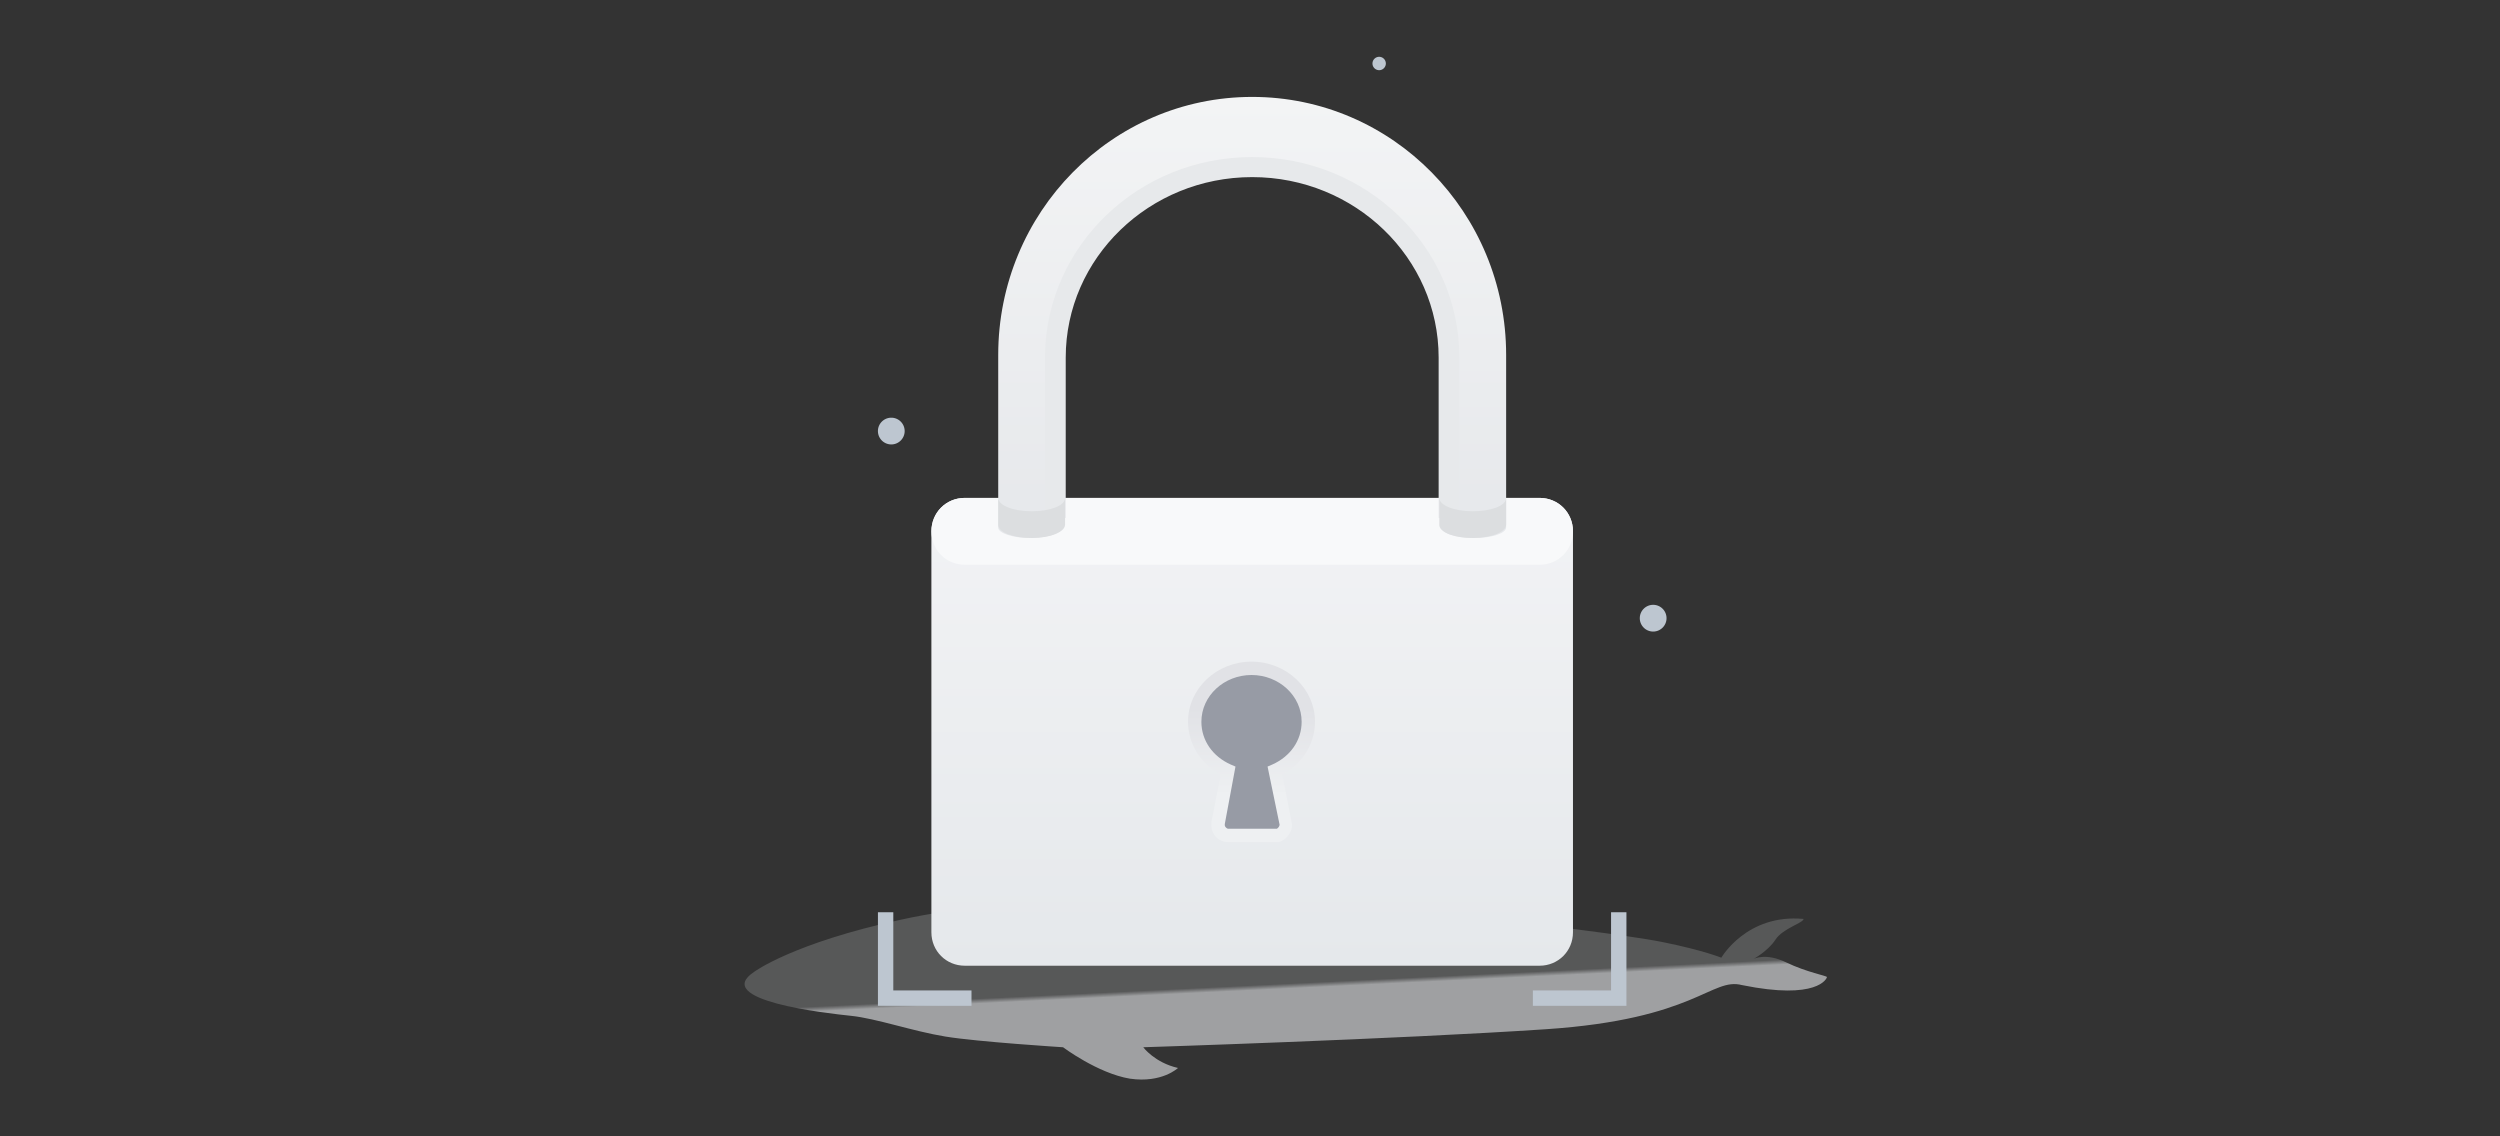 <svg xmlns="http://www.w3.org/2000/svg" viewBox="0 0 440 200" class="design-iconfont">
  <rect x="0" y="0" width="440" height="200" fill="#333333" stroke="none"/>
  <defs>
    <linearGradient x1="51.945%" y1="48.81%" x2="52.604%" y2="51.197%" id="yoe8jzgg5__n8irn6a5fa">
      <stop stop-color="#E8EAED" stop-opacity=".2" offset="0%"/>
      <stop stop-color="#E8EAED" stop-opacity=".6" offset="100%"/>
    </linearGradient>
    <linearGradient x1="49.997%" y1="-.003%" x2="49.997%" y2="99.997%" id="yoe8jzgg5__4av9foufnb">
      <stop stop-color="#F2F3F5" offset="0%"/>
      <stop stop-color="#E5E8EB" offset="100%"/>
    </linearGradient>
    <linearGradient x1="49.996%" y1="25.824%" x2="49.996%" y2="74.176%" id="yoe8jzgg5__rx9gx3ikyc">
      <stop stop-color="#E1E2E6" offset="0%"/>
      <stop stop-color="#EEF0F2" offset="100%"/>
    </linearGradient>
    <linearGradient x1="49.997%" y1=".003%" x2="49.997%" y2="99.403%" id="yoe8jzgg5__vna15s3djd">
      <stop stop-color="#F3F4F5" offset="0%"/>
      <stop stop-color="#E6E8EB" offset="100%"/>
    </linearGradient>
    <linearGradient x1="50.005%" y1="2.082%" x2="50.005%" y2="100.012%" id="yoe8jzgg5__dgn9ijgjye">
      <stop stop-color="#E7E9EB" offset="0%"/>
      <stop stop-color="#E7E9EB" offset="100%"/>
    </linearGradient>
  </defs>
  <g fill="none" fill-rule="evenodd">
    <path fill="#BDC6D0" fill-rule="nonzero" d="M111.685 0A1.176 1.176 0 1 0 111.685 2.352A1.176 1.176 0 1 0 111.685 0Z" transform="translate(131.047 10)"/>
    <path fill="#BDC6D0" fill-rule="nonzero" d="M159.91 96.45A2.352 2.352 0 1 0 159.91 101.155A2.352 2.352 0 1 0 159.91 96.45Z" transform="translate(131.047 10)"/>
    <path fill="#BDC6D0" fill-rule="nonzero" d="M25.821 63.516A2.352 2.352 0 1 0 25.821 68.221A2.352 2.352 0 1 0 25.821 63.516Z" transform="translate(131.047 10)"/>
    <path d="M27.585,151.85 C46.64,147.733 75.34,146.322 94.042,147.263 C112.626,148.204 132.975,150.909 132.975,150.909 C132.975,150.909 138.268,148.674 137.797,149.498 C137.444,150.439 134.974,151.732 136.621,152.203 C138.268,152.673 154.852,154.438 161.792,155.849 C168.732,157.261 171.908,158.554 171.908,158.554 C171.908,158.554 176.377,150.791 186.375,151.732 C186.375,152.438 182.729,153.379 181.435,155.379 C180.141,157.378 177.553,158.79 177.553,158.79 C177.553,158.79 179.671,157.614 183.317,159.378 C186.963,161.142 190.492,161.73 190.492,161.966 C190.492,162.201 188.845,166.082 175.554,163.377 C170.143,161.966 167.438,169.376 141.091,171.14 C114.743,172.904 70.165,174.316 70.165,174.316 C70.165,174.316 72.164,177.021 76.281,177.962 C76.281,177.962 73.458,180.667 67.812,179.844 C62.166,178.903 56.05,174.316 56.05,174.316 C56.05,174.316 41.112,173.375 35.348,172.434 C29.585,171.493 23.233,169.258 18.764,168.788 C14.294,168.317 -5.937,166.082 1.709,161.025 C1.709,161.025 8.531,155.967 27.585,151.85 Z" fill="url(#yoe8jzgg5__n8irn6a5fa)" transform="translate(131.047 10)"/>
    <path d="M38.759,77.631 L139.914,77.631 C143.208,77.631 145.796,80.218 145.796,83.512 L145.796,154.085 C145.796,157.378 143.208,159.966 139.914,159.966 L38.759,159.966 C35.466,159.966 32.878,157.378 32.878,154.085 L32.878,83.512 C32.878,80.218 35.466,77.631 38.759,77.631 Z" fill="url(#yoe8jzgg5__4av9foufnb)" fill-rule="nonzero" transform="translate(131.047 10)"/>
    <path fill="#BDC6D0" fill-rule="nonzero" d="M26.174 150.556L26.174 164.318 39.936 164.318 39.936 167.023 26.174 167.023 26.174 167.023 23.469 167.023 23.469 150.556z" transform="translate(131.047 10)"/>
    <path fill="#BDC6D0" fill-rule="nonzero" d="M152.5 150.556L152.5 164.318 138.738 164.318 138.738 167.023 152.5 167.023 152.5 167.023 155.205 167.023 155.205 150.556z" transform="translate(131.047 10)"/>
    <g fill-rule="nonzero">
      <path d="M15.879,19.76 L17.761,29.053 C17.996,29.994 17.29,30.935 16.349,31.17 C16.232,31.17 16.114,31.17 15.997,31.17 L7.528,31.17 C6.587,31.17 5.763,30.346 5.763,29.406 C5.763,29.288 5.763,29.17 5.763,29.053 L7.645,19.76 C4.117,18.231 1.764,14.938 1.764,11.174 C1.764,5.999 6.234,1.764 11.762,1.764 C17.29,1.764 21.76,5.999 21.76,11.174 C21.76,14.938 19.408,18.231 15.879,19.76 Z" fill="#979BA5" transform="translate(208.622 115.86)"/>
      <path d="M16.467,32.346 L7.528,32.346 C5.881,32.346 4.587,31.052 4.587,29.406 L4.587,28.817 L6.234,20.466 C2.705,18.584 0.47,15.056 0.47,11.174 C0.47,5.293 5.528,0.588 11.645,0.588 C17.761,0.588 22.819,5.293 22.819,11.174 C22.819,15.056 20.584,18.584 17.055,20.466 L18.702,28.817 C19.055,30.229 17.996,31.876 16.467,32.346 L16.467,32.346 Z M6.94,29.17 L6.94,29.406 C6.94,29.641 7.293,29.994 7.528,29.994 L16.114,29.994 C16.349,29.876 16.585,29.523 16.585,29.288 L14.468,19.055 L15.291,18.702 C18.467,17.29 20.466,14.468 20.466,11.174 C20.466,6.587 16.467,2.941 11.645,2.941 C6.822,2.941 2.823,6.587 2.823,11.174 C2.823,14.468 4.823,17.29 7.998,18.702 L8.822,19.055 L6.94,29.17 Z" fill="url(#yoe8jzgg5__rx9gx3ikyc)" transform="translate(208.622 115.86)"/>
    </g>
    <path d="M38.759,77.631 L139.914,77.631 C143.208,77.631 145.796,80.218 145.796,83.512 L145.796,83.512 C145.796,86.805 143.208,89.393 139.914,89.393 L38.759,89.393 C35.466,89.393 32.878,86.805 32.878,83.512 L32.878,83.512 C32.878,80.218 35.466,77.631 38.759,77.631 Z" fill="#F8F9FA" fill-rule="nonzero" transform="translate(131.047 10)"/>
    <path d="M122.859,52.459 C122.859,33.64 107.804,18.349 89.337,18.349 C70.87,18.349 55.815,33.64 55.815,52.459 L55.815,52.459 L55.815,82.806 C55.815,83.864 53.345,84.688 50.169,84.688 C47.228,84.688 44.758,83.864 44.641,82.924 L44.641,82.806 L44.641,52.459 C44.641,27.406 64.636,7.057 89.337,7.057 C114.038,7.057 134.033,27.406 134.033,52.459 L134.033,52.459 L134.033,82.806 C134.033,83.864 131.563,84.688 128.387,84.688 C125.212,84.688 122.742,83.864 122.742,82.806 L122.742,82.806 L122.742,52.459 L122.859,52.459 Z" fill="url(#yoe8jzgg5__vna15s3djd)" fill-rule="nonzero" transform="translate(131.047 10)"/>
    <path d="M52.874,52.342 C53.227,33.169 69.341,17.643 89.337,17.643 C109.45,17.643 125.8,33.405 125.8,52.93 L122.153,52.93 C122.153,35.404 107.451,21.172 89.337,21.172 C71.223,21.172 56.52,35.404 56.52,52.93 L56.52,81.159 L52.874,81.159 L52.874,52.93 L52.874,52.342 Z M125.8,52.93 L125.8,81.159 L122.153,81.159 L122.153,52.93 L125.8,52.93 Z" fill="url(#yoe8jzgg5__dgn9ijgjye)" fill-rule="nonzero" transform="translate(131.047 10)"/>
    <path d="M50.522,79.983 C53.697,79.983 56.285,79.042 56.403,77.748 L56.403,77.631 L56.403,82.335 C56.403,83.629 53.815,84.688 50.522,84.688 C47.346,84.688 44.758,83.747 44.641,82.453 L44.641,82.335 L44.641,77.631 C44.641,78.924 47.228,79.983 50.522,79.983 Z" fill="#DCDEE0" fill-rule="nonzero" transform="translate(131.047 10)"/>
    <path d="M128.152,79.983 C131.328,79.983 133.916,79.042 134.033,77.748 L134.033,77.631 L134.033,82.335 C134.033,83.629 131.446,84.688 128.152,84.688 C124.976,84.688 122.389,83.747 122.271,82.453 L122.271,82.335 L122.271,77.631 C122.271,78.924 124.859,79.983 128.152,79.983 Z" fill="#DCDEE0" fill-rule="nonzero" transform="translate(131.047 10)"/>
  </g>
</svg>
